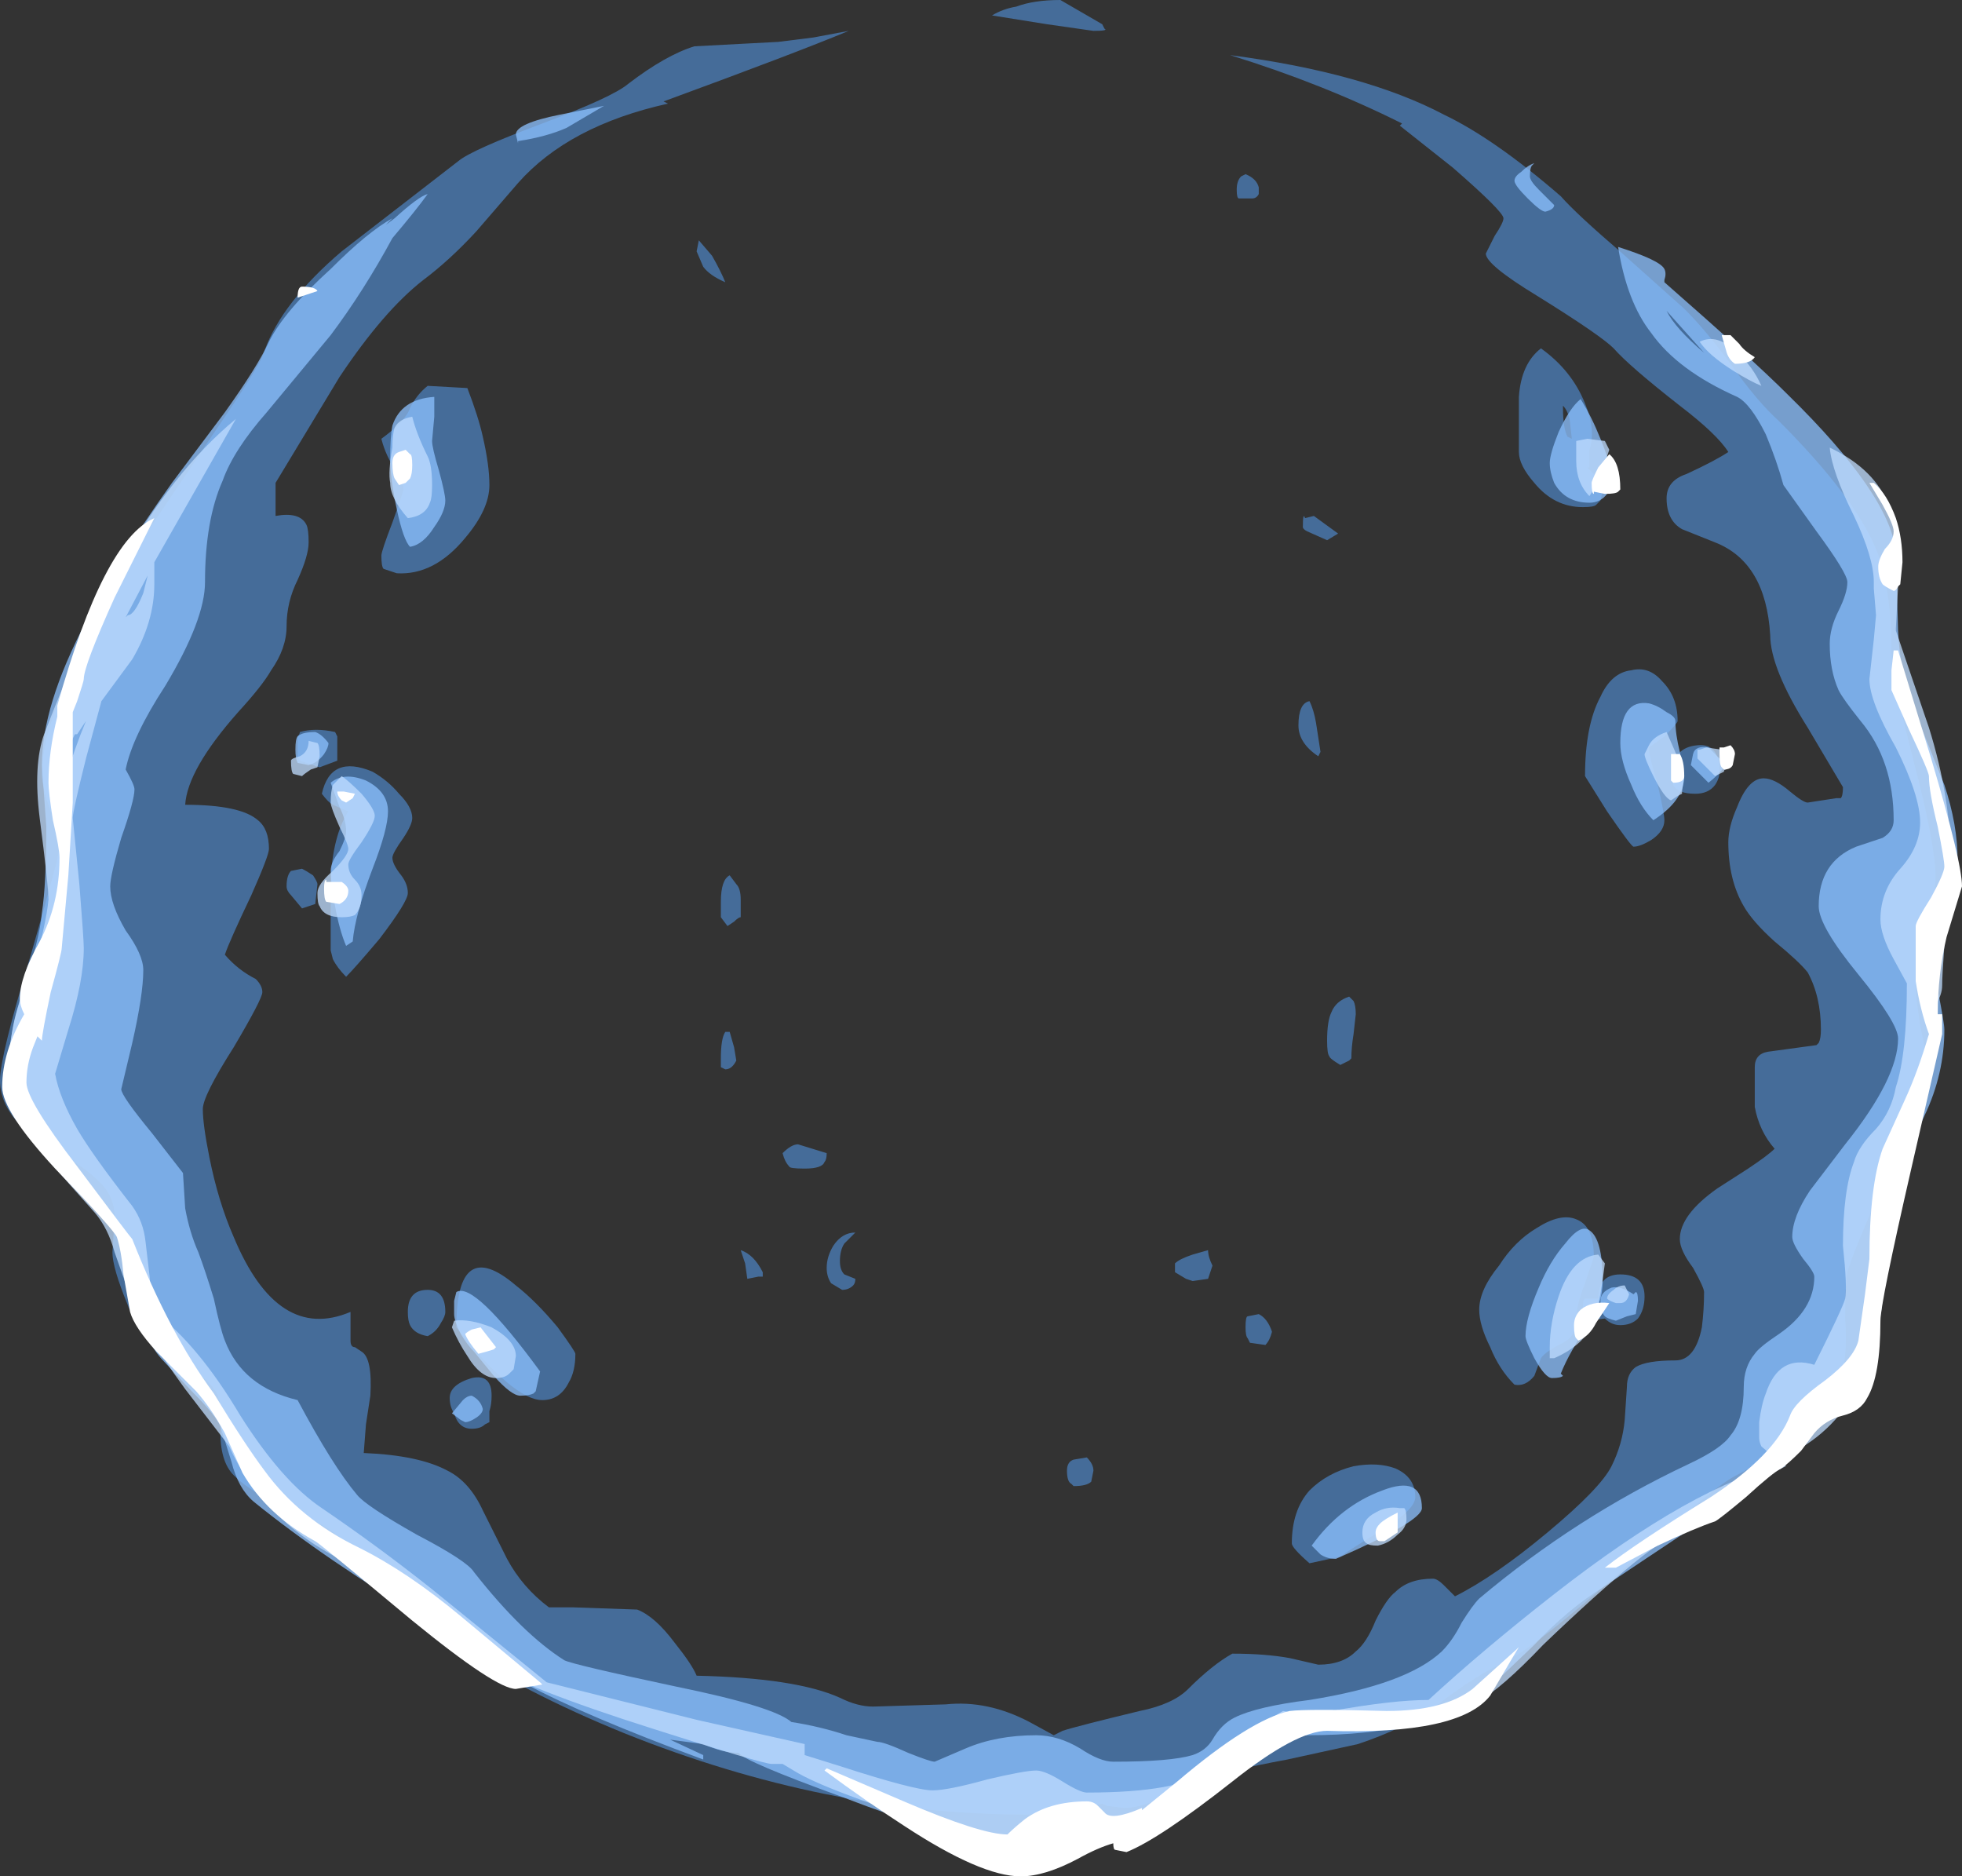 <?xml version="1.0" encoding="UTF-8" standalone="no"?>
<svg xmlns:ffdec="https://www.free-decompiler.com/flash" xmlns:xlink="http://www.w3.org/1999/xlink" ffdec:objectType="shape" height="42.55px" width="44.5px" xmlns="http://www.w3.org/2000/svg">
  <rect width="100%" height="100%" fill="#333333" stroke="none"/>
  <g transform="matrix(1.0, 0.0, 0.0, 1.0, 22.45, 37.05)">
    <path d="M2.55 -36.5 L2.6 -36.4 Q2.7 -36.35 2.35 -36.35 L1.3 -36.5 0.05 -36.7 Q0.3 -36.85 0.6 -36.9 1.0 -37.05 1.6 -37.05 L2.55 -36.5 M5.6 -32.75 Q5.6 -32.95 5.7 -33.05 L5.8 -33.1 Q6.05 -33.0 6.1 -32.8 L6.1 -32.65 Q6.05 -32.55 5.95 -32.55 L5.65 -32.55 Q5.6 -32.55 5.6 -32.75 M9.3 -34.2 L9.35 -34.25 Q7.55 -35.15 5.45 -35.8 8.5 -35.4 10.3 -34.45 11.45 -33.9 12.95 -32.6 13.3 -32.2 14.35 -31.3 L15.75 -30.05 Q16.25 -29.55 16.8 -28.8 17.4 -27.95 17.9 -27.5 19.6 -25.8 20.1 -24.6 20.45 -23.75 20.45 -22.25 20.45 -21.75 20.95 -19.8 21.45 -17.9 21.45 -17.15 21.45 -16.8 21.2 -15.8 21.0 -14.85 21.0 -14.65 21.0 -14.5 21.1 -13.8 21.25 -13.1 21.25 -12.9 21.25 -12.3 20.4 -10.5 19.55 -8.6 19.45 -8.2 19.4 -7.9 19.4 -7.15 19.45 -6.45 19.35 -6.0 19.0 -4.65 16.85 -3.55 16.25 -3.2 14.35 -1.45 12.5 0.2 11.75 0.6 11.0 0.95 10.1 1.65 9.4 2.15 8.35 2.5 L6.75 2.85 Q5.4 3.1 4.85 3.3 L3.85 3.75 Q3.35 3.95 3.05 3.95 L2.65 3.9 2.55 3.85 2.3 3.9 0.85 4.1 Q-3.7 4.1 -8.3 2.25 -12.85 0.4 -14.6 -2.0 -14.85 -2.4 -15.75 -2.75 -16.75 -3.2 -17.1 -3.55 -17.45 -3.85 -17.45 -4.55 -17.4 -5.35 -17.6 -5.55 -17.7 -5.75 -18.6 -6.4 -19.4 -7.0 -19.55 -7.45 -19.9 -8.3 -19.9 -8.65 L-19.85 -9.45 Q-19.85 -9.95 -20.25 -10.3 -20.5 -10.55 -21.15 -10.95 -21.8 -11.35 -22.05 -11.6 -22.45 -12.05 -22.45 -12.55 -22.45 -13.1 -21.75 -15.4 -21.1 -17.65 -21.1 -17.85 -21.1 -18.1 -21.3 -18.65 -21.5 -19.2 -21.5 -19.5 -21.5 -21.15 -19.1 -25.0 L-17.35 -27.6 Q-16.5 -28.85 -16.45 -29.1 -16.05 -30.2 -14.7 -31.35 L-12.05 -33.4 Q-11.75 -33.65 -10.15 -34.25 -8.55 -34.85 -8.2 -35.15 -7.35 -35.8 -6.7 -36.0 L-4.8 -36.1 -4.0 -36.2 -3.2 -36.35 Q-4.4 -35.85 -7.4 -34.75 L-7.3 -34.7 Q-9.55 -34.2 -10.7 -32.9 L-11.65 -31.8 Q-12.25 -31.15 -12.85 -30.7 -13.75 -30.0 -14.75 -28.5 L-16.2 -26.1 -16.2 -25.35 Q-15.65 -25.45 -15.5 -25.15 -15.45 -25.05 -15.45 -24.75 -15.45 -24.45 -15.7 -23.9 -15.95 -23.4 -15.95 -22.85 -15.95 -22.35 -16.3 -21.85 -16.5 -21.5 -17.05 -20.9 -18.2 -19.6 -18.25 -18.8 -17.0 -18.8 -16.6 -18.45 -16.35 -18.25 -16.35 -17.8 -16.35 -17.65 -16.75 -16.75 -17.25 -15.7 -17.35 -15.4 -17.05 -15.05 -16.65 -14.85 -16.5 -14.7 -16.5 -14.55 -16.5 -14.4 -17.15 -13.3 -17.85 -12.2 -17.85 -11.9 -17.85 -11.55 -17.7 -10.8 -17.5 -9.8 -17.15 -9.0 -16.15 -6.6 -14.5 -7.3 L-14.5 -6.65 Q-14.5 -6.5 -14.4 -6.5 L-14.25 -6.4 Q-14.0 -6.25 -14.05 -5.4 L-14.15 -4.75 -14.2 -4.1 Q-12.95 -4.05 -12.3 -3.7 -11.8 -3.45 -11.5 -2.8 -11.15 -2.1 -10.95 -1.7 -10.6 -1.05 -10.0 -0.6 L-9.45 -0.6 -8.0 -0.55 Q-7.6 -0.4 -7.15 0.2 -6.75 0.7 -6.65 0.95 -4.4 1.0 -3.4 1.45 -3.0 1.65 -2.65 1.65 L-1.0 1.6 Q-0.05 1.5 0.9 2.0 L1.45 2.3 1.65 2.2 Q1.95 2.1 3.4 1.75 4.15 1.6 4.5 1.25 5.05 0.7 5.5 0.45 6.25 0.45 6.8 0.55 L7.45 0.7 Q8.0 0.7 8.3 0.4 8.55 0.2 8.75 -0.3 9.0 -0.8 9.2 -0.95 9.5 -1.25 10.05 -1.25 10.15 -1.25 10.3 -1.1 L10.55 -0.85 Q11.45 -1.3 12.65 -2.3 13.85 -3.3 14.1 -3.8 14.35 -4.3 14.4 -4.85 L14.45 -5.6 Q14.45 -5.9 14.65 -6.05 14.9 -6.2 15.55 -6.2 16.0 -6.2 16.15 -6.95 16.2 -7.35 16.2 -7.75 16.2 -7.85 15.95 -8.3 15.65 -8.7 15.65 -8.95 15.65 -9.5 16.5 -10.1 L17.2 -10.55 Q17.65 -10.85 17.8 -11.0 17.45 -11.4 17.35 -11.95 17.35 -12.25 17.35 -12.85 17.35 -13.15 17.65 -13.2 L18.75 -13.35 18.8 -13.4 Q18.85 -13.5 18.85 -13.7 18.85 -14.45 18.55 -15.0 18.35 -15.25 17.8 -15.7 17.3 -16.15 17.1 -16.5 16.75 -17.1 16.75 -17.95 16.75 -18.3 16.95 -18.75 17.2 -19.4 17.55 -19.4 17.8 -19.4 18.15 -19.1 18.45 -18.85 18.55 -18.85 L19.2 -18.95 19.3 -18.95 Q19.35 -19.0 19.35 -19.2 L18.55 -20.55 Q17.7 -21.9 17.7 -22.65 17.6 -24.3 16.45 -24.75 L15.7 -25.05 Q15.35 -25.25 15.35 -25.75 15.35 -26.15 15.8 -26.3 16.45 -26.6 16.75 -26.8 16.5 -27.2 15.65 -27.85 14.5 -28.75 14.15 -29.15 13.85 -29.45 12.4 -30.35 11.25 -31.05 11.25 -31.3 L11.45 -31.7 Q11.65 -32.0 11.65 -32.1 11.65 -32.25 10.5 -33.25 L9.3 -34.2 M13.6 -26.75 L13.6 -26.45 13.55 -26.45 13.75 -26.25 13.95 -26.1 13.85 -25.7 13.75 -25.6 Q13.7 -25.55 13.45 -25.55 12.8 -25.55 12.35 -26.1 12.0 -26.5 12.0 -26.8 L12.0 -28.05 Q12.05 -28.8 12.5 -29.15 13.2 -28.65 13.5 -27.9 13.75 -27.3 13.6 -26.85 L13.6 -26.75 M13.15 -27.55 Q13.1 -27.75 13.0 -27.85 L13.0 -27.8 Q13.0 -27.35 13.1 -27.15 L13.2 -27.1 13.15 -27.55 M15.25 -21.6 Q15.6 -21.25 15.6 -20.7 15.6 -20.65 15.3 -20.35 L14.95 -20.1 Q14.95 -19.9 15.15 -19.25 15.3 -18.6 15.3 -18.45 15.3 -18.2 15.0 -18.0 14.75 -17.85 14.6 -17.85 14.55 -17.85 14.0 -18.65 L13.5 -19.45 Q13.5 -20.6 13.85 -21.25 14.1 -21.8 14.55 -21.85 14.95 -21.95 15.25 -21.6 M16.55 -19.55 Q16.55 -19.4 16.45 -19.25 16.3 -19.05 16.0 -19.05 15.6 -19.05 15.5 -19.25 L15.5 -19.55 Q15.5 -20.1 16.05 -20.15 16.55 -20.2 16.55 -19.55 M7.9 -24.95 L7.65 -24.8 7.2 -25.0 Q7.1 -25.05 7.1 -25.1 7.1 -25.45 7.15 -25.3 L7.35 -25.35 7.9 -24.95 M8.25 -14.35 Q8.3 -14.25 8.3 -14.05 L8.25 -13.6 Q8.2 -13.3 8.2 -13.05 L8.15 -13.0 7.95 -12.9 Q7.7 -13.05 7.7 -13.1 7.65 -13.15 7.65 -13.45 7.65 -13.9 7.75 -14.1 7.85 -14.35 8.15 -14.45 L8.25 -14.35 M7.4 -20.65 L7.5 -20.0 7.45 -19.9 Q7.0 -20.2 7.0 -20.6 7.0 -21.1 7.25 -21.15 7.35 -20.95 7.4 -20.65 M5.85 -7.2 L6.1 -7.25 Q6.3 -7.15 6.4 -6.85 6.35 -6.65 6.25 -6.55 L5.9 -6.6 5.85 -6.7 Q5.8 -6.75 5.8 -6.95 5.8 -7.2 5.85 -7.2 M11.55 -8.35 Q11.9 -8.9 12.4 -9.2 12.95 -9.55 13.3 -9.4 13.7 -9.25 13.7 -8.55 L13.5 -7.95 Q13.3 -7.45 13.3 -7.1 13.3 -6.75 13.0 -6.6 12.6 -6.4 12.5 -6.25 L12.35 -5.85 Q12.15 -5.6 11.9 -5.65 11.55 -6.0 11.35 -6.5 11.1 -7.0 11.1 -7.35 11.1 -7.8 11.55 -8.35 M5.05 -8.35 L4.95 -8.05 4.6 -8.0 4.45 -8.05 4.2 -8.2 4.2 -8.4 Q4.3 -8.5 4.6 -8.6 L4.95 -8.7 Q4.95 -8.55 5.05 -8.35 M2.35 -3.7 L2.3 -3.45 Q2.2 -3.35 1.9 -3.35 L1.85 -3.4 Q1.75 -3.45 1.75 -3.7 1.75 -3.9 1.9 -3.95 L2.2 -4.0 Q2.35 -3.85 2.35 -3.7 M7.25 -1.6 Q6.85 -1.95 6.85 -2.05 6.85 -2.8 7.25 -3.25 7.65 -3.65 8.25 -3.8 8.8 -3.9 9.2 -3.75 9.65 -3.55 9.65 -3.1 9.65 -2.85 9.05 -2.45 8.15 -1.9 7.95 -1.75 L7.25 -1.6 M13.7 -7.6 L13.8 -7.6 Q13.8 -8.15 14.3 -8.15 14.85 -8.15 14.85 -7.65 14.85 -7.35 14.7 -7.15 14.55 -7.0 14.3 -7.0 14.1 -7.0 13.95 -7.15 L13.55 -7.1 13.5 -7.15 Q13.45 -7.15 13.45 -7.35 13.45 -7.6 13.5 -7.6 L13.7 -7.6 M-6.0 -30.65 Q-6.35 -30.8 -6.5 -31.0 L-6.65 -31.35 -6.6 -31.6 -6.3 -31.25 Q-6.1 -30.9 -6.0 -30.65 M-11.35 -26.05 Q-11.35 -25.5 -11.9 -24.85 -12.6 -24.0 -13.45 -24.05 L-13.75 -24.15 Q-13.8 -24.2 -13.8 -24.45 -13.8 -24.55 -13.55 -25.2 -13.3 -25.9 -13.3 -25.95 -13.3 -26.15 -13.45 -26.35 -13.7 -26.7 -13.8 -27.1 -13.25 -27.5 -13.15 -27.8 -13.0 -28.1 -12.75 -28.3 L-11.85 -28.25 Q-11.6 -27.6 -11.5 -27.15 -11.35 -26.5 -11.35 -26.05 M-5.95 -16.05 L-6.1 -16.25 -6.1 -16.6 Q-6.1 -16.85 -6.05 -17.0 -6.0 -17.15 -5.9 -17.2 L-5.75 -17.0 Q-5.65 -16.9 -5.65 -16.65 L-5.65 -16.25 Q-5.7 -16.25 -5.8 -16.15 L-5.95 -16.05 M-13.3 -18.05 Q-13.55 -17.7 -13.55 -17.6 -13.55 -17.45 -13.35 -17.2 -13.2 -17.0 -13.2 -16.8 -13.2 -16.6 -13.85 -15.75 -14.4 -15.1 -14.6 -14.9 -14.8 -15.1 -14.9 -15.3 L-14.95 -15.5 -14.95 -17.1 Q-14.9 -18.1 -14.55 -18.65 L-14.9 -18.8 Q-15.0 -18.85 -15.15 -19.05 -14.95 -19.95 -14.0 -19.55 -13.65 -19.35 -13.4 -19.05 -13.1 -18.75 -13.1 -18.5 -13.1 -18.35 -13.3 -18.05 M-14.8 -20.35 Q-14.8 -20.3 -14.8 -20.1 L-14.8 -19.8 -15.2 -19.65 -15.65 -19.8 -15.7 -19.9 -15.7 -20.35 Q-15.65 -20.4 -15.65 -20.45 -15.3 -20.55 -14.85 -20.45 L-14.8 -20.35 M-15.35 -17.2 Q-15.25 -17.05 -15.25 -17.0 L-15.3 -16.55 -15.6 -16.45 -15.85 -16.75 Q-15.95 -16.85 -15.95 -16.95 -15.95 -17.2 -15.85 -17.3 L-15.6 -17.35 Q-15.5 -17.3 -15.35 -17.2 M-12.75 -7.8 Q-12.35 -7.8 -12.35 -7.3 -12.35 -7.2 -12.45 -7.05 -12.55 -6.85 -12.75 -6.75 -13.05 -6.8 -13.15 -7.0 -13.2 -7.1 -13.2 -7.3 -13.2 -7.8 -12.75 -7.8 M-11.75 -5.8 Q-11.3 -5.9 -11.3 -5.4 -11.3 -5.2 -11.35 -5.05 L-11.35 -4.8 -11.45 -4.75 Q-11.55 -4.65 -11.75 -4.65 -12.05 -4.65 -12.15 -5.0 -12.25 -5.15 -12.25 -5.35 -12.25 -5.65 -11.75 -5.8 M-3.7 -10.9 Q-3.7 -10.75 -3.75 -10.7 -3.8 -10.55 -4.2 -10.55 -4.55 -10.55 -4.55 -10.6 -4.65 -10.7 -4.7 -10.9 -4.5 -11.1 -4.35 -11.1 L-3.7 -10.9 M-5.55 -8.4 L-5.65 -8.7 Q-5.35 -8.6 -5.15 -8.2 L-5.15 -8.1 -5.25 -8.1 -5.5 -8.05 -5.55 -8.4 M-3.6 -7.95 Q-3.7 -8.1 -3.7 -8.3 -3.7 -8.55 -3.55 -8.8 -3.35 -9.1 -3.05 -9.1 L-3.3 -8.85 Q-3.4 -8.7 -3.4 -8.45 -3.4 -8.25 -3.3 -8.15 L-3.05 -8.05 Q-3.05 -7.95 -3.1 -7.9 -3.2 -7.8 -3.35 -7.8 L-3.6 -7.95 M-5.8 -13.3 L-5.75 -13.0 Q-5.85 -12.8 -6.0 -12.8 L-6.1 -12.85 -6.1 -13.05 Q-6.1 -13.5 -6.0 -13.65 L-5.9 -13.65 -5.8 -13.3 M-9.55 -5.7 Q-9.75 -5.3 -10.15 -5.3 -10.8 -5.3 -12.1 -6.95 -12.1 -9.05 -10.75 -7.9 -10.3 -7.55 -9.8 -6.95 -9.4 -6.4 -9.4 -6.35 -9.4 -5.95 -9.55 -5.7" fill="#59a5ff" fill-opacity="0.502" fill-rule="evenodd" stroke="none"/>
    <path d="M12.3 -33.3 Q12.25 -33.25 12.25 -33.05 12.25 -32.95 12.45 -32.75 L12.8 -32.4 Q12.8 -32.3 12.6 -32.25 12.5 -32.25 12.2 -32.55 11.9 -32.85 11.9 -32.95 11.9 -33.05 12.05 -33.15 12.2 -33.3 12.35 -33.35 L12.3 -33.3 M16.2 -29.05 L15.35 -30.0 Q15.55 -29.6 16.2 -29.05 M15.3 -30.7 L15.3 -30.65 Q17.3 -28.9 18.1 -28.1 20.4 -25.85 20.55 -24.55 L20.6 -22.75 Q20.65 -21.75 20.95 -21.0 L21.65 -19.25 Q21.95 -18.35 21.95 -17.55 21.95 -17.45 21.65 -16.55 21.35 -15.65 21.35 -15.5 21.35 -15.3 21.5 -14.6 21.65 -13.85 21.65 -13.7 21.65 -12.7 21.2 -11.75 20.5 -10.25 20.25 -9.45 20.15 -9.15 19.85 -7.25 19.6 -5.8 19.2 -5.2 18.75 -4.4 16.75 -2.95 L13.9 -1.05 Q13.1 -0.55 12.35 0.25 L11.25 1.3 Q10.0 2.3 7.2 2.3 6.15 2.3 5.55 2.7 L5.25 2.9 Q5.15 3.1 4.95 3.2 L4.9 3.2 4.55 3.45 Q3.9 4.0 3.05 4.25 1.8 4.6 -0.3 4.6 -1.0 4.6 -3.35 3.7 -5.55 2.9 -5.7 2.7 -6.05 2.7 -6.5 2.5 L-7.25 2.4 -6.5 2.75 -6.5 2.85 Q-9.2 1.85 -10.5 1.15 -12.0 0.4 -12.6 -0.2 -15.1 -1.7 -16.7 -3.0 -17.05 -3.3 -17.2 -3.9 L-17.45 -4.7 Q-17.55 -4.95 -18.1 -5.5 L-18.8 -6.25 Q-19.25 -6.75 -19.45 -8.05 -19.65 -9.3 -20.15 -9.7 -21.0 -10.4 -21.55 -11.2 -22.25 -12.15 -22.25 -12.9 -22.25 -13.55 -21.95 -14.55 -21.55 -15.75 -21.5 -16.35 -21.4 -17.0 -21.4 -18.3 L-21.5 -19.7 Q-21.5 -21.05 -20.5 -22.95 -19.9 -24.2 -18.55 -26.1 L-17.35 -27.7 Q-16.6 -28.75 -16.35 -29.3 -16.0 -30.0 -14.95 -30.95 -14.1 -31.8 -13.55 -32.1 L-13.7 -31.95 -13.5 -32.1 Q-12.95 -32.6 -12.75 -32.65 -13.0 -32.3 -13.55 -31.65 -14.2 -30.45 -14.95 -29.45 L-16.4 -27.7 Q-17.15 -26.85 -17.4 -26.15 -17.8 -25.25 -17.8 -23.85 -17.8 -23.0 -18.7 -21.5 -19.45 -20.35 -19.6 -19.6 -19.4 -19.25 -19.4 -19.15 -19.4 -18.9 -19.7 -18.05 -19.95 -17.2 -19.95 -16.95 -19.95 -16.55 -19.6 -15.95 -19.2 -15.4 -19.2 -15.05 -19.2 -14.5 -19.45 -13.4 L-19.7 -12.35 Q-19.7 -12.2 -19.0 -11.35 L-18.3 -10.45 -18.25 -9.65 Q-18.15 -9.1 -17.95 -8.65 -17.8 -8.25 -17.6 -7.6 -17.45 -6.9 -17.35 -6.65 -16.95 -5.6 -15.7 -5.3 -14.9 -3.8 -14.35 -3.15 -14.15 -2.9 -13.0 -2.25 -11.85 -1.65 -11.7 -1.4 -10.6 0.0 -9.65 0.6 -9.45 0.7 -7.1 1.2 -4.9 1.65 -4.5 2.0 -3.85 2.1 -3.25 2.3 L-2.55 2.45 Q-2.4 2.45 -1.85 2.7 -1.35 2.9 -1.25 2.9 L-0.55 2.6 Q0.15 2.3 1.05 2.3 1.55 2.3 2.05 2.6 2.5 2.9 2.8 2.9 4.1 2.9 4.6 2.75 4.9 2.65 5.05 2.4 5.25 2.05 5.55 1.9 6.05 1.65 7.25 1.5 9.45 1.15 10.25 0.4 10.5 0.15 10.7 -0.25 10.95 -0.65 11.1 -0.8 13.3 -2.65 15.85 -3.85 16.6 -4.2 16.8 -4.5 17.1 -4.85 17.1 -5.6 17.1 -6.05 17.35 -6.35 17.45 -6.5 17.9 -6.8 18.7 -7.35 18.7 -8.1 18.7 -8.2 18.45 -8.5 18.2 -8.85 18.2 -9.0 18.2 -9.45 18.6 -10.05 L19.4 -11.1 Q20.6 -12.6 20.6 -13.5 20.6 -13.85 19.7 -14.95 18.8 -16.05 18.8 -16.5 18.8 -17.5 19.65 -17.85 L20.25 -18.05 Q20.5 -18.2 20.5 -18.45 20.5 -19.8 19.75 -20.7 19.35 -21.2 19.25 -21.4 19.05 -21.85 19.05 -22.45 19.05 -22.8 19.25 -23.2 19.45 -23.6 19.45 -23.85 19.45 -24.05 18.75 -25.0 L18.0 -26.05 Q17.85 -26.6 17.6 -27.2 17.25 -27.9 16.95 -28.05 15.6 -28.65 15.0 -29.5 14.45 -30.2 14.25 -31.45 15.2 -31.15 15.3 -30.95 15.35 -30.85 15.3 -30.7 M13.85 -27.1 Q14.1 -26.5 14.1 -26.2 14.1 -26.0 14.0 -25.85 13.85 -25.65 13.6 -25.65 13.05 -25.65 12.8 -26.1 12.7 -26.35 12.7 -26.55 12.7 -26.75 12.9 -27.25 13.15 -27.8 13.4 -28.0 13.65 -27.6 13.85 -27.1 M16.55 -19.85 L16.7 -19.7 Q16.5 -19.45 16.3 -19.3 L15.9 -19.7 15.95 -19.95 Q16.0 -20.15 16.3 -20.1 L16.55 -19.85 M15.65 -20.0 L15.75 -19.45 Q15.75 -18.9 15.05 -18.45 14.75 -18.75 14.55 -19.25 14.3 -19.8 14.3 -20.2 14.3 -21.2 14.95 -21.1 15.15 -21.05 15.35 -20.9 15.55 -20.8 15.55 -20.7 15.55 -20.4 15.65 -20.0 M7.85 -1.7 Q7.65 -1.7 7.5 -1.8 L7.3 -2.0 Q7.95 -2.9 8.9 -3.25 9.8 -3.6 9.8 -2.85 9.8 -2.55 7.85 -1.7 M14.2 -7.1 Q14.0 -7.15 13.95 -7.2 13.85 -7.3 13.85 -7.55 13.85 -7.75 14.1 -7.85 14.3 -7.9 14.6 -7.7 L14.65 -7.75 Q14.7 -7.75 14.7 -7.55 L14.65 -7.25 14.45 -7.2 14.2 -7.1 M13.6 -9.15 Q13.9 -8.95 13.9 -8.0 13.9 -7.5 13.6 -7.05 13.15 -6.4 12.95 -5.9 L13.0 -5.85 Q12.95 -5.8 12.75 -5.8 12.6 -5.8 12.35 -6.25 12.15 -6.65 12.15 -6.75 12.15 -7.15 12.45 -7.85 12.7 -8.45 13.05 -8.85 13.4 -9.3 13.6 -9.15 M-9.6 -34.15 Q-10.05 -33.95 -10.7 -33.85 L-10.7 -33.8 -10.75 -34.0 Q-10.75 -34.25 -9.75 -34.45 L-8.75 -34.65 -9.6 -34.15 M-12.6 -28.05 Q-12.6 -27.9 -12.6 -27.6 L-12.65 -27.05 Q-12.65 -26.9 -12.5 -26.4 -12.35 -25.85 -12.35 -25.7 -12.35 -25.45 -12.6 -25.1 -12.85 -24.7 -13.15 -24.65 -13.3 -24.8 -13.45 -25.5 -13.6 -26.2 -13.6 -26.65 -13.6 -27.15 -13.55 -27.4 -13.35 -28.0 -12.6 -28.05 M-13.65 -18.65 Q-13.65 -18.25 -14.0 -17.35 -14.4 -16.3 -14.45 -15.7 L-14.6 -15.6 Q-14.75 -15.95 -14.85 -16.5 -14.95 -17.05 -14.95 -17.3 -14.95 -17.5 -14.75 -17.75 -14.6 -18.05 -14.6 -18.2 -14.6 -18.45 -14.75 -18.75 L-14.95 -19.3 Q-14.65 -19.55 -14.15 -19.35 -13.65 -19.1 -13.65 -18.65 M-15.0 -20.2 Q-15.0 -20.1 -15.1 -19.95 -15.25 -19.75 -15.45 -19.7 L-15.7 -19.75 Q-15.75 -19.85 -15.75 -20.05 -15.75 -20.3 -15.7 -20.35 -15.6 -20.45 -15.3 -20.45 -15.15 -20.4 -15.0 -20.2 M-12.15 -7.55 L-12.1 -7.75 Q-11.7 -8.0 -10.2 -5.95 L-10.3 -5.5 -10.35 -5.45 Q-10.45 -5.4 -10.65 -5.4 -10.85 -5.4 -11.25 -5.85 L-11.7 -6.4 Q-11.85 -6.55 -12.0 -6.8 -12.15 -7.1 -12.15 -7.25 L-12.15 -7.55 M-11.9 -4.8 L-12.0 -4.85 -12.2 -5.0 -11.95 -5.3 Q-11.85 -5.4 -11.75 -5.4 -11.55 -5.3 -11.5 -5.1 -11.5 -5.0 -11.65 -4.9 -11.8 -4.8 -11.9 -4.8" fill="#8cc1ff" fill-opacity="0.753" fill-rule="evenodd" stroke="none"/>
    <path d="M16.1 -29.3 Q16.5 -29.5 16.95 -29.05 17.3 -28.75 17.5 -28.3 17.25 -28.4 16.85 -28.65 16.3 -29.0 16.1 -29.3 M19.05 -26.9 Q20.1 -26.4 20.4 -25.55 20.6 -25.05 20.6 -23.75 L20.55 -22.8 20.55 -22.75 21.3 -20.55 Q21.8 -18.95 21.8 -17.45 21.6 -15.15 21.6 -14.7 21.6 -14.5 21.45 -14.25 21.3 -14.0 21.3 -13.75 L21.3 -12.95 Q21.3 -11.9 20.85 -10.85 20.4 -9.7 20.3 -8.2 20.15 -4.85 17.85 -3.95 L17.5 -4.25 Q17.45 -4.35 17.45 -4.45 L17.45 -4.8 Q17.5 -5.2 17.6 -5.45 17.9 -6.35 18.7 -6.1 19.35 -7.4 19.4 -7.6 19.45 -7.85 19.35 -8.8 19.35 -10.05 19.6 -10.7 19.7 -11.05 20.1 -11.45 20.45 -11.85 20.55 -12.4 20.8 -13.15 20.8 -14.75 L20.5 -15.3 Q20.2 -15.85 20.2 -16.2 20.2 -16.85 20.65 -17.35 21.1 -17.85 21.1 -18.4 21.1 -19.0 20.55 -20.1 19.95 -21.15 19.95 -21.65 L20.05 -22.55 20.1 -23.1 20.05 -23.7 20.05 -23.85 Q20.05 -24.4 19.6 -25.35 19.1 -26.35 19.05 -26.9 M14.05 -26.85 Q13.8 -26.1 13.6 -25.8 13.3 -26.1 13.3 -26.6 13.3 -27.0 13.3 -27.05 L13.55 -27.1 13.95 -27.05 14.05 -26.85 M16.1 -20.05 L16.25 -20.1 16.6 -20.05 Q16.7 -19.8 16.7 -19.6 16.65 -19.6 16.65 -19.55 L16.45 -19.45 16.05 -19.85 16.05 -20.05 16.1 -20.05 M14.95 -20.15 Q15.05 -20.35 15.35 -20.45 15.75 -19.55 15.75 -19.45 L15.7 -19.1 15.7 -19.05 15.6 -19.0 15.45 -18.9 Q15.3 -18.95 15.05 -19.45 14.85 -19.85 14.85 -19.95 L14.95 -20.15 M9.4 -2.85 Q9.45 -2.8 9.45 -2.6 9.45 -2.4 9.25 -2.25 9.05 -2.05 8.8 -2.0 8.6 -2.0 8.55 -2.05 8.45 -2.1 8.45 -2.3 8.45 -2.6 8.75 -2.75 9.0 -2.9 9.3 -2.85 L9.4 -2.85 M13.8 -8.6 L13.95 -8.4 Q13.85 -7.6 13.75 -7.25 13.6 -6.6 12.8 -6.25 L12.7 -6.25 Q12.7 -6.3 12.7 -6.5 12.7 -7.05 12.9 -7.65 13.2 -8.55 13.8 -8.6 M14.2 -7.5 Q14.05 -7.55 14.0 -7.6 14.0 -7.7 14.15 -7.8 14.25 -7.9 14.4 -7.9 L14.5 -7.7 Q14.45 -7.5 14.3 -7.5 L14.2 -7.5 M18.05 -3.8 Q16.1 -2.8 14.6 -1.6 13.75 -0.9 12.55 0.25 11.6 1.25 11.05 1.55 10.3 2.0 9.2 2.0 L7.8 2.15 Q6.65 2.25 6.35 2.35 L6.0 2.3 Q6.25 2.15 6.95 1.95 6.4 2.0 6.05 2.15 6.3 1.95 6.65 1.75 L6.95 1.8 7.35 1.85 7.75 1.75 Q9.15 1.5 9.95 1.5 11.2 0.35 12.8 -0.9 16.0 -3.4 18.05 -3.85 L18.05 -3.8 M4.95 3.1 L5.25 2.8 5.0 3.4 Q4.75 3.8 4.4 4.0 3.45 4.5 1.55 4.75 L-0.2 4.95 Q-0.6 4.95 -0.7 4.75 -0.85 4.5 -1.6 4.25 L-3.1 3.7 Q-4.05 3.35 -4.45 3.1 L-4.7 2.95 -4.95 2.95 Q-5.15 2.95 -7.65 2.15 -10.5 1.25 -11.6 0.6 -12.2 0.3 -13.2 -0.55 -14.1 -1.35 -14.55 -1.6 -15.6 -2.1 -16.3 -2.85 -16.95 -3.55 -17.25 -4.25 L-18.25 -5.55 Q-18.8 -6.3 -19.0 -6.7 -19.35 -7.15 -19.55 -7.8 L-19.85 -8.65 Q-20.0 -9.2 -20.3 -9.55 -21.6 -11.0 -21.8 -11.3 -22.0 -11.65 -22.1 -12.1 L-22.25 -12.7 Q-22.25 -14.05 -21.75 -14.85 -21.4 -16.1 -21.35 -16.65 -21.35 -16.95 -21.55 -18.5 -21.7 -19.7 -21.45 -20.4 -20.5 -22.85 -19.75 -24.2 -18.55 -26.35 -17.1 -27.55 L-18.95 -24.3 Q-18.95 -24.1 -18.95 -23.8 -18.95 -22.95 -19.45 -22.1 L-20.15 -21.15 -20.5 -19.85 Q-20.8 -18.65 -20.8 -18.5 L-20.65 -17.0 Q-20.55 -15.75 -20.55 -15.55 -20.55 -14.8 -20.9 -13.7 L-21.2 -12.7 Q-21.1 -12.15 -20.7 -11.45 -20.35 -10.85 -19.45 -9.7 -19.2 -9.35 -19.15 -8.9 L-19.05 -8.05 Q-19.05 -7.65 -18.95 -7.3 -17.95 -6.55 -17.0 -4.95 -16.05 -3.45 -15.15 -2.85 -13.9 -2.0 -12.7 -1.05 L-10.05 1.1 -6.65 1.95 -4.2 2.5 -4.2 2.75 -3.4 3.0 Q-1.7 3.55 -1.3 3.55 -0.95 3.55 -0.05 3.3 0.8 3.1 1.05 3.1 1.25 3.1 1.65 3.35 2.05 3.6 2.2 3.6 4.3 3.6 4.95 3.1 M-12.75 -26.7 Q-12.65 -26.5 -12.65 -26.05 -12.65 -25.75 -12.7 -25.65 -12.8 -25.35 -13.2 -25.3 -13.6 -25.75 -13.6 -26.1 -13.65 -26.35 -13.55 -26.9 -13.55 -27.2 -13.5 -27.35 -13.4 -27.55 -13.1 -27.6 -13.0 -27.2 -12.75 -26.7 M-19.55 -23.1 Q-19.4 -23.1 -19.2 -23.6 L-19.1 -24.0 -19.6 -23.05 -19.55 -23.1 M-20.75 -20.4 L-20.8 -20.3 Q-20.95 -19.9 -21.0 -19.3 -20.75 -20.1 -20.5 -20.7 L-20.7 -20.4 -20.75 -20.4 M-13.95 -18.55 Q-13.95 -18.4 -14.25 -17.95 -14.55 -17.55 -14.55 -17.45 -14.55 -17.25 -14.4 -17.1 -14.25 -16.95 -14.25 -16.75 -14.25 -16.45 -14.4 -16.3 -14.5 -16.25 -14.7 -16.25 -15.1 -16.25 -15.2 -16.5 -15.25 -16.55 -15.25 -16.8 -15.25 -17.0 -14.9 -17.3 -14.55 -17.65 -14.55 -17.8 -14.55 -17.9 -14.75 -18.3 -14.95 -18.75 -14.95 -18.85 -14.95 -19.1 -14.9 -19.25 L-14.7 -19.45 Q-14.55 -19.35 -14.25 -19.05 -13.95 -18.7 -13.95 -18.55 M-15.2 -19.9 L-15.25 -19.65 -15.4 -19.6 Q-15.55 -19.5 -15.6 -19.45 L-15.8 -19.5 Q-15.85 -19.55 -15.85 -19.8 -15.85 -19.85 -15.65 -19.9 -15.45 -20.0 -15.45 -20.25 L-15.25 -20.2 Q-15.2 -20.15 -15.2 -19.9 M-12.2 -6.95 L-12.15 -7.1 Q-11.8 -7.15 -11.3 -6.95 -10.75 -6.65 -10.75 -6.3 L-10.8 -6.0 -10.9 -5.9 Q-11.0 -5.8 -11.2 -5.8 -11.55 -5.8 -11.85 -6.3 -12.05 -6.6 -12.2 -6.95" fill="#bfdcff" fill-opacity="0.753" fill-rule="evenodd" stroke="none"/>
    <path d="M17.0 -29.25 Q17.1 -29.1 17.35 -28.95 17.25 -28.8 16.9 -28.8 16.75 -28.9 16.7 -29.1 L16.6 -29.45 16.8 -29.45 17.0 -29.25 M20.25 -25.6 L19.95 -26.1 20.05 -26.1 Q20.35 -25.85 20.55 -25.3 20.7 -24.85 20.7 -24.3 L20.65 -23.8 20.6 -23.75 Q20.55 -23.65 20.5 -23.65 20.3 -23.75 20.25 -23.8 20.15 -23.95 20.15 -24.2 20.15 -24.35 20.3 -24.6 20.5 -24.8 20.5 -25.0 20.5 -25.15 20.25 -25.6 M20.45 -21.85 L20.5 -22.3 20.6 -22.3 21.35 -19.85 Q22.05 -17.5 22.05 -16.95 L21.7 -15.8 Q21.5 -14.95 21.5 -14.05 L21.6 -14.05 21.6 -13.6 20.9 -10.55 Q20.2 -7.5 20.2 -7.1 20.2 -5.85 19.9 -5.35 19.75 -5.05 19.35 -4.95 18.95 -4.85 18.7 -4.55 L18.4 -4.15 Q18.1 -3.85 17.95 -3.75 17.75 -3.65 17.15 -3.1 16.55 -2.6 16.45 -2.55 16.0 -2.4 15.15 -2.0 L14.2 -1.5 13.95 -1.5 Q14.65 -2.05 16.35 -3.1 17.8 -4.05 18.15 -4.95 18.25 -5.25 18.95 -5.75 19.6 -6.25 19.7 -6.65 L19.85 -7.7 19.95 -8.5 Q19.95 -10.15 20.25 -11.0 L20.75 -12.1 Q21.05 -12.75 21.3 -13.6 21.1 -14.15 21.0 -14.8 L21.0 -16.05 Q21.0 -16.15 21.35 -16.7 21.65 -17.25 21.65 -17.4 21.65 -17.55 21.5 -18.3 21.3 -19.1 21.3 -19.45 21.3 -19.55 20.85 -20.5 L20.45 -21.4 20.45 -21.85 M14.25 -25.9 Q14.2 -25.85 13.95 -25.85 L13.7 -25.9 13.7 -25.85 Q13.65 -25.85 13.65 -26.1 13.65 -26.15 13.8 -26.45 L14.05 -26.75 Q14.3 -26.55 14.3 -25.95 L14.25 -25.9 M16.55 -20.1 L16.65 -20.1 16.8 -20.15 Q16.9 -20.05 16.9 -19.95 L16.85 -19.7 Q16.8 -19.6 16.65 -19.6 L16.6 -19.65 Q16.55 -19.7 16.55 -19.95 L16.55 -20.1 M15.45 -19.85 L15.45 -19.95 15.65 -19.95 Q15.75 -19.8 15.75 -19.45 15.75 -19.3 15.5 -19.3 L15.45 -19.35 15.45 -19.85 M9.25 -2.55 L9.25 -2.3 8.95 -2.1 Q8.9 -2.1 8.85 -2.1 8.75 -2.1 8.75 -2.3 8.75 -2.4 8.85 -2.5 8.95 -2.6 9.25 -2.75 L9.25 -2.55 M14.05 -7.5 L13.75 -7.05 Q13.6 -6.75 13.35 -6.65 L13.3 -6.7 Q13.25 -6.75 13.25 -7.0 13.25 -7.2 13.4 -7.35 13.65 -7.55 14.05 -7.5 M11.85 0.55 L11.35 1.4 Q10.65 2.3 7.65 2.2 6.95 2.2 5.5 3.35 3.85 4.65 3.1 4.95 L2.85 4.9 Q2.8 4.9 2.8 4.75 2.45 4.85 2.0 5.1 1.25 5.5 0.7 5.5 -0.2 5.5 -1.95 4.35 -2.8 3.8 -3.75 3.1 L-3.7 3.05 -1.95 3.8 Q-0.2 4.55 0.4 4.55 0.55 4.4 0.8 4.2 1.35 3.8 2.2 3.8 2.35 3.8 2.45 3.9 L2.6 4.05 Q2.75 4.25 3.45 3.95 L3.45 4.0 4.25 3.35 Q5.9 1.95 6.8 1.75 7.2 1.7 9.0 1.75 10.3 1.75 10.95 1.25 L11.95 0.35 12.0 0.3 11.85 0.55 M-15.25 -30.45 L-15.7 -30.3 Q-15.7 -30.55 -15.6 -30.55 -15.3 -30.55 -15.25 -30.45 M-13.15 -26.75 Q-13.1 -26.75 -13.1 -26.5 -13.1 -26.3 -13.15 -26.2 L-13.25 -26.1 -13.4 -26.05 -13.5 -26.2 Q-13.55 -26.3 -13.55 -26.55 -13.55 -26.75 -13.4 -26.8 L-13.25 -26.85 -13.15 -26.75 M-19.85 -23.5 Q-20.55 -21.95 -20.55 -21.65 -20.55 -21.6 -20.7 -21.15 L-20.8 -20.9 -20.8 -18.85 -20.9 -17.2 -21.05 -15.55 Q-21.05 -15.45 -21.3 -14.55 -21.5 -13.6 -21.5 -13.45 L-21.6 -13.55 -21.7 -13.3 Q-21.85 -12.9 -21.85 -12.5 -21.85 -12.1 -20.7 -10.6 -19.5 -9.0 -19.45 -8.95 -18.6 -6.8 -17.6 -5.45 -16.9 -4.3 -16.45 -3.7 -15.65 -2.6 -14.3 -1.95 -13.2 -1.4 -12.0 -0.4 L-10.2 1.1 -10.15 1.15 -10.75 1.25 Q-11.2 1.25 -13.1 -0.3 -15.2 -2.05 -15.3 -2.1 -16.4 -2.7 -16.95 -3.65 L-17.35 -4.55 Q-17.65 -5.1 -18.0 -5.5 L-18.9 -6.4 Q-19.4 -6.95 -19.5 -7.3 L-19.65 -8.15 Q-19.7 -8.7 -19.8 -9.0 -19.9 -9.2 -21.2 -10.55 -22.4 -11.85 -22.4 -12.4 -22.4 -13.2 -21.9 -14.05 -22.0 -14.25 -22.0 -14.4 -22.0 -14.9 -21.55 -15.7 -21.1 -16.55 -21.1 -17.6 -21.1 -17.8 -21.25 -18.45 -21.35 -19.1 -21.35 -19.3 -21.35 -20.0 -21.15 -20.8 L-21.15 -21.05 Q-20.1 -24.8 -18.95 -25.3 L-19.85 -23.5 M-14.45 -18.95 L-14.6 -18.85 -14.7 -18.9 Q-14.8 -19.0 -14.8 -19.1 L-14.65 -19.1 -14.4 -19.05 -14.45 -18.95 M-14.7 -17.05 Q-14.55 -16.95 -14.55 -16.85 -14.55 -16.65 -14.75 -16.55 L-15.05 -16.6 Q-15.1 -16.65 -15.1 -16.9 -15.1 -17.1 -15.05 -17.1 L-15.05 -17.05 -14.7 -17.05 M-11.9 -6.8 Q-11.85 -6.85 -11.75 -6.9 L-11.55 -6.95 -11.2 -6.5 -11.25 -6.45 Q-11.4 -6.4 -11.6 -6.35 -11.85 -6.65 -11.9 -6.8" fill="#ffffff" fill-rule="evenodd" stroke="none"/>
  </g>
</svg>
